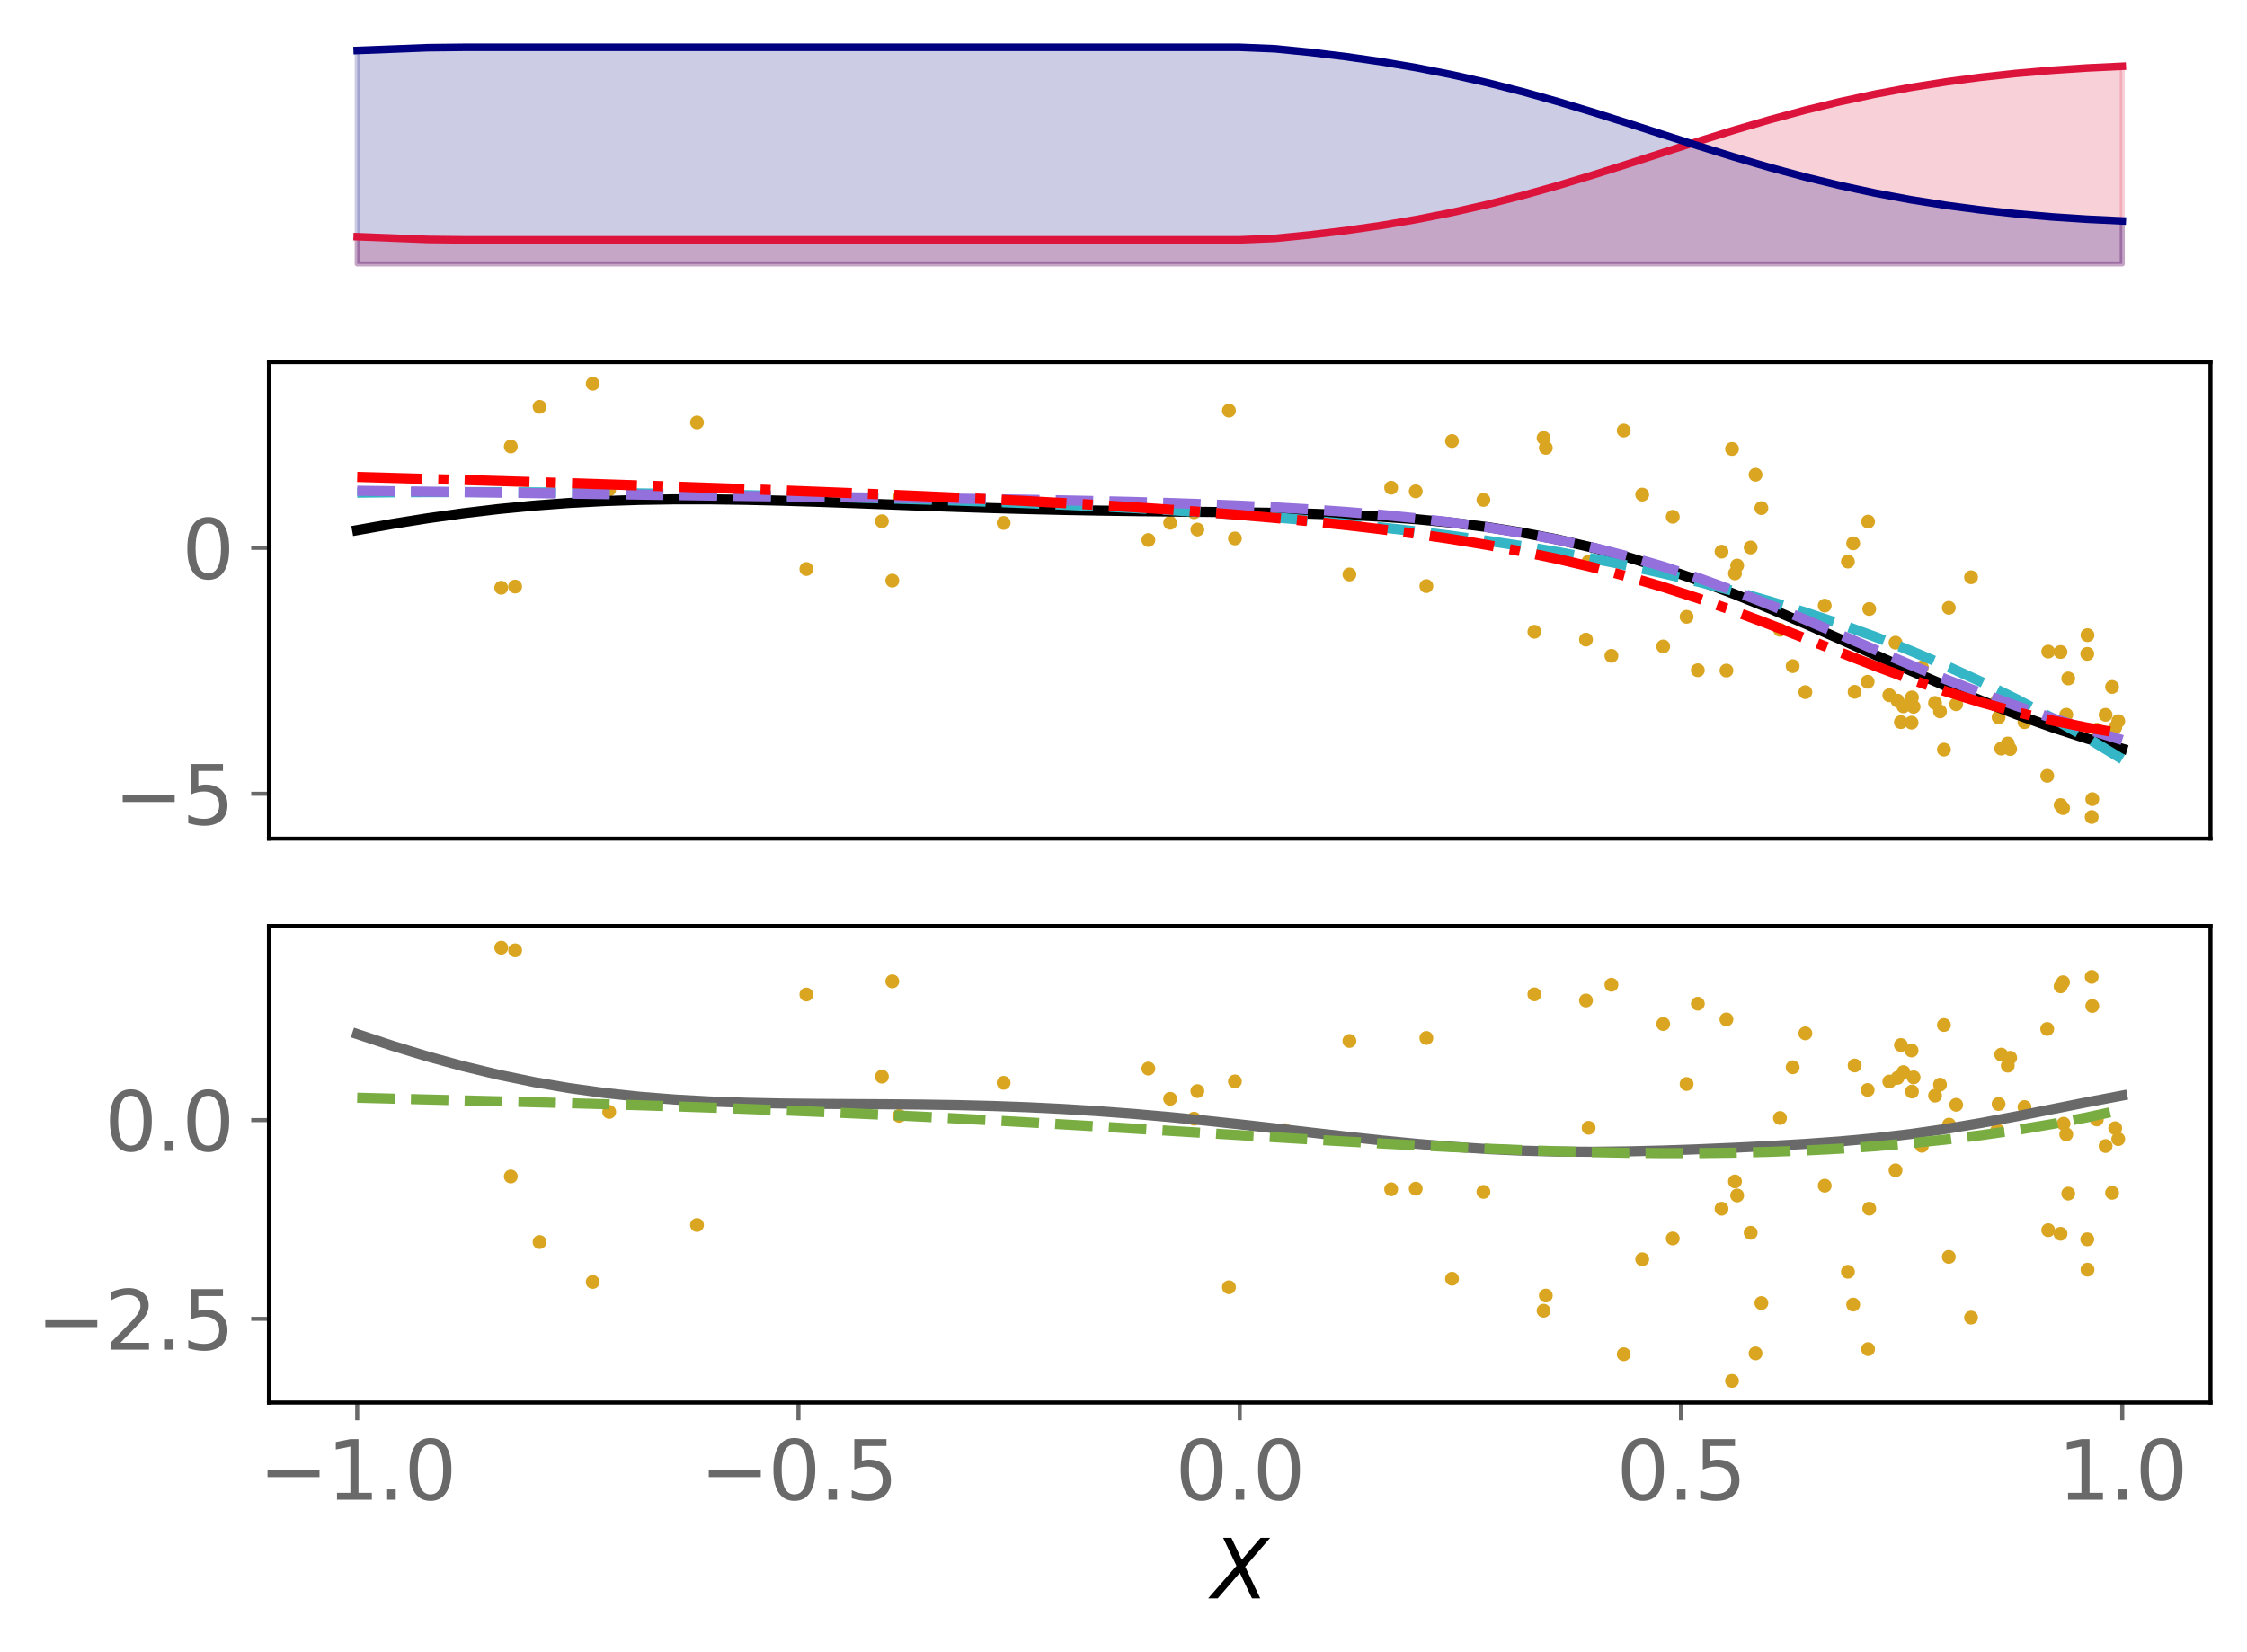 <?xml version="1.0" encoding="utf-8" standalone="no"?>
<!DOCTYPE svg PUBLIC "-//W3C//DTD SVG 1.1//EN"
  "http://www.w3.org/Graphics/SVG/1.1/DTD/svg11.dtd">
<svg xmlns:xlink="http://www.w3.org/1999/xlink" width="443.262pt" height="325.85pt" viewBox="0 0 443.262 325.85" xmlns="http://www.w3.org/2000/svg" version="1.1">
 <defs>
  <style type="text/css">*{stroke-linejoin: round; stroke-linecap: butt}</style>
 </defs>
 <g id="figure_1">
  <g id="patch_1">
   <path d="M 0 325.85 
L 443.262 325.85 
L 443.262 0 
L 0 0 
z
" style="fill: #ffffff"/>
  </g>
  <g id="axes_1">
   <g id="patch_2">
    <path d="M 53.053 54.203 
L 436.062 54.203 
L 436.062 7.2 
L 53.053 7.2 
z
" style="fill: #ffffff"/>
   </g>
   <g id="PolyCollection_1">
    <defs>
     <path id="m85f172ceb2" d="M 70.462 -273.783 
L 70.462 -279.153 
L 77.426 -278.884 
L 84.39 -278.608 
L 91.353 -278.531 
L 98.317 -278.531 
L 105.281 -278.531 
L 112.245 -278.531 
L 119.209 -278.531 
L 126.173 -278.531 
L 133.136 -278.531 
L 140.1 -278.531 
L 147.064 -278.531 
L 154.028 -278.531 
L 160.992 -278.531 
L 167.956 -278.531 
L 174.919 -278.531 
L 181.883 -278.531 
L 188.847 -278.531 
L 195.811 -278.531 
L 202.775 -278.531 
L 209.738 -278.531 
L 216.702 -278.531 
L 223.666 -278.531 
L 230.63 -278.531 
L 237.594 -278.531 
L 244.558 -278.531 
L 251.521 -278.819 
L 258.485 -279.518 
L 265.449 -280.359 
L 272.413 -281.361 
L 279.377 -282.543 
L 286.34 -283.919 
L 293.304 -285.494 
L 300.268 -287.266 
L 307.232 -289.216 
L 314.196 -291.314 
L 321.159 -293.514 
L 328.123 -295.762 
L 335.087 -297.996 
L 342.051 -300.16 
L 349.015 -302.202 
L 355.979 -304.084 
L 362.942 -305.781 
L 369.906 -307.281 
L 376.87 -308.582 
L 383.834 -309.689 
L 390.798 -310.615 
L 397.762 -311.373 
L 404.725 -311.977 
L 411.689 -312.441 
L 418.653 -312.776 
L 418.653 -273.783 
L 418.653 -273.783 
L 411.689 -273.783 
L 404.725 -273.783 
L 397.762 -273.783 
L 390.798 -273.783 
L 383.834 -273.783 
L 376.87 -273.783 
L 369.906 -273.783 
L 362.942 -273.783 
L 355.979 -273.783 
L 349.015 -273.783 
L 342.051 -273.783 
L 335.087 -273.783 
L 328.123 -273.783 
L 321.159 -273.783 
L 314.196 -273.783 
L 307.232 -273.783 
L 300.268 -273.783 
L 293.304 -273.783 
L 286.34 -273.783 
L 279.377 -273.783 
L 272.413 -273.783 
L 265.449 -273.783 
L 258.485 -273.783 
L 251.521 -273.783 
L 244.558 -273.783 
L 237.594 -273.783 
L 230.63 -273.783 
L 223.666 -273.783 
L 216.702 -273.783 
L 209.738 -273.783 
L 202.775 -273.783 
L 195.811 -273.783 
L 188.847 -273.783 
L 181.883 -273.783 
L 174.919 -273.783 
L 167.956 -273.783 
L 160.992 -273.783 
L 154.028 -273.783 
L 147.064 -273.783 
L 140.1 -273.783 
L 133.136 -273.783 
L 126.173 -273.783 
L 119.209 -273.783 
L 112.245 -273.783 
L 105.281 -273.783 
L 98.317 -273.783 
L 91.353 -273.783 
L 84.39 -273.783 
L 77.426 -273.783 
L 70.462 -273.783 
z
" style="stroke: #dc143c; stroke-opacity: 0.2"/>
    </defs>
    <g clip-path="url(#pb9a4e4e840)">
     <use xlink:href="#m85f172ceb2" x="0" y="325.85" style="fill: #dc143c; fill-opacity: 0.2; stroke: #dc143c; stroke-opacity: 0.2"/>
    </g>
   </g>
   <g id="PolyCollection_2">
    <defs>
     <path id="m6c49463aa5" d="M 70.462 -273.783 
L 70.462 -315.892 
L 77.426 -316.161 
L 84.39 -316.436 
L 91.353 -316.513 
L 98.317 -316.513 
L 105.281 -316.513 
L 112.245 -316.513 
L 119.209 -316.513 
L 126.173 -316.513 
L 133.136 -316.513 
L 140.1 -316.513 
L 147.064 -316.513 
L 154.028 -316.513 
L 160.992 -316.513 
L 167.956 -316.513 
L 174.919 -316.513 
L 181.883 -316.513 
L 188.847 -316.513 
L 195.811 -316.513 
L 202.775 -316.513 
L 209.738 -316.513 
L 216.702 -316.513 
L 223.666 -316.513 
L 230.63 -316.513 
L 237.594 -316.513 
L 244.558 -316.513 
L 251.521 -316.225 
L 258.485 -315.527 
L 265.449 -314.686 
L 272.413 -313.684 
L 279.377 -312.502 
L 286.34 -311.126 
L 293.304 -309.551 
L 300.268 -307.779 
L 307.232 -305.829 
L 314.196 -303.731 
L 321.159 -301.53 
L 328.123 -299.283 
L 335.087 -297.049 
L 342.051 -294.885 
L 349.015 -292.843 
L 355.979 -290.96 
L 362.942 -289.263 
L 369.906 -287.764 
L 376.87 -286.463 
L 383.834 -285.356 
L 390.798 -284.43 
L 397.762 -283.672 
L 404.725 -283.067 
L 411.689 -282.604 
L 418.653 -282.269 
L 418.653 -273.783 
L 418.653 -273.783 
L 411.689 -273.783 
L 404.725 -273.783 
L 397.762 -273.783 
L 390.798 -273.783 
L 383.834 -273.783 
L 376.87 -273.783 
L 369.906 -273.783 
L 362.942 -273.783 
L 355.979 -273.783 
L 349.015 -273.783 
L 342.051 -273.783 
L 335.087 -273.783 
L 328.123 -273.783 
L 321.159 -273.783 
L 314.196 -273.783 
L 307.232 -273.783 
L 300.268 -273.783 
L 293.304 -273.783 
L 286.34 -273.783 
L 279.377 -273.783 
L 272.413 -273.783 
L 265.449 -273.783 
L 258.485 -273.783 
L 251.521 -273.783 
L 244.558 -273.783 
L 237.594 -273.783 
L 230.63 -273.783 
L 223.666 -273.783 
L 216.702 -273.783 
L 209.738 -273.783 
L 202.775 -273.783 
L 195.811 -273.783 
L 188.847 -273.783 
L 181.883 -273.783 
L 174.919 -273.783 
L 167.956 -273.783 
L 160.992 -273.783 
L 154.028 -273.783 
L 147.064 -273.783 
L 140.1 -273.783 
L 133.136 -273.783 
L 126.173 -273.783 
L 119.209 -273.783 
L 112.245 -273.783 
L 105.281 -273.783 
L 98.317 -273.783 
L 91.353 -273.783 
L 84.39 -273.783 
L 77.426 -273.783 
L 70.462 -273.783 
z
" style="stroke: #000080; stroke-opacity: 0.2"/>
    </defs>
    <g clip-path="url(#pb9a4e4e840)">
     <use xlink:href="#m6c49463aa5" x="0" y="325.85" style="fill: #000080; fill-opacity: 0.2; stroke: #000080; stroke-opacity: 0.2"/>
    </g>
   </g>
   <g id="matplotlib.axis_1"/>
   <g id="matplotlib.axis_2"/>
   <g id="line2d_1">
    <path d="M 70.462 46.697 
L 77.426 46.966 
L 84.39 47.242 
L 91.353 47.319 
L 98.317 47.319 
L 105.281 47.319 
L 112.245 47.319 
L 119.209 47.319 
L 126.173 47.319 
L 133.136 47.319 
L 140.1 47.319 
L 147.064 47.319 
L 154.028 47.319 
L 160.992 47.319 
L 167.956 47.319 
L 174.919 47.319 
L 181.883 47.319 
L 188.847 47.319 
L 195.811 47.319 
L 202.775 47.319 
L 209.738 47.319 
L 216.702 47.319 
L 223.666 47.319 
L 230.63 47.319 
L 237.594 47.319 
L 244.558 47.319 
L 251.521 47.031 
L 258.485 46.332 
L 265.449 45.491 
L 272.413 44.489 
L 279.377 43.307 
L 286.34 41.931 
L 293.304 40.356 
L 300.268 38.584 
L 307.232 36.634 
L 314.196 34.536 
L 321.159 32.336 
L 328.123 30.088 
L 335.087 27.854 
L 342.051 25.69 
L 349.015 23.648 
L 355.979 21.766 
L 362.942 20.069 
L 369.906 18.569 
L 376.87 17.268 
L 383.834 16.161 
L 390.798 15.235 
L 397.762 14.477 
L 404.725 13.873 
L 411.689 13.409 
L 418.653 13.074 
" clip-path="url(#pb9a4e4e840)" style="fill: none; stroke: #dc143c; stroke-width: 1.5; stroke-linecap: square"/>
   </g>
   <g id="line2d_2">
    <path d="M 70.462 9.958 
L 77.426 9.689 
L 84.39 9.414 
L 91.353 9.337 
L 98.317 9.337 
L 105.281 9.337 
L 112.245 9.337 
L 119.209 9.337 
L 126.173 9.337 
L 133.136 9.337 
L 140.1 9.337 
L 147.064 9.337 
L 154.028 9.337 
L 160.992 9.337 
L 167.956 9.337 
L 174.919 9.337 
L 181.883 9.337 
L 188.847 9.337 
L 195.811 9.337 
L 202.775 9.337 
L 209.738 9.337 
L 216.702 9.337 
L 223.666 9.337 
L 230.63 9.337 
L 237.594 9.337 
L 244.558 9.337 
L 251.521 9.625 
L 258.485 10.323 
L 265.449 11.164 
L 272.413 12.166 
L 279.377 13.348 
L 286.34 14.724 
L 293.304 16.299 
L 300.268 18.071 
L 307.232 20.021 
L 314.196 22.119 
L 321.159 24.32 
L 328.123 26.567 
L 335.087 28.801 
L 342.051 30.965 
L 349.015 33.007 
L 355.979 34.89 
L 362.942 36.587 
L 369.906 38.086 
L 376.87 39.387 
L 383.834 40.494 
L 390.798 41.42 
L 397.762 42.178 
L 404.725 42.783 
L 411.689 43.246 
L 418.653 43.581 
" clip-path="url(#pb9a4e4e840)" style="fill: none; stroke: #000080; stroke-width: 1.5; stroke-linecap: square"/>
   </g>
  </g>
  <g id="axes_2">
   <g id="patch_3">
    <path d="M 53.053 165.442 
L 436.062 165.442 
L 436.062 71.435 
L 53.053 71.435 
z
" style="fill: #ffffff"/>
   </g>
   <g id="PathCollection_1">
    <defs>
     <path id="m5922475335" d="M 0 0.866 
C 0.23 0.866 0.45 0.775 0.612 0.612 
C 0.775 0.45 0.866 0.23 0.866 0 
C 0.866 -0.23 0.775 -0.45 0.612 -0.612 
C 0.45 -0.775 0.23 -0.866 0 -0.866 
C -0.23 -0.866 -0.45 -0.775 -0.612 -0.612 
C -0.775 -0.45 -0.866 -0.23 -0.866 0 
C -0.866 0.23 -0.775 0.45 -0.612 0.612 
C -0.45 0.775 -0.23 0.866 0 0.866 
z
" style="stroke: #daa520"/>
    </defs>
    <g clip-path="url(#p572faf3a40)">
     <use xlink:href="#m5922475335" x="356.142" y="136.538" style="fill: #daa520; stroke: #daa520"/>
     <use xlink:href="#m5922475335" x="173.969" y="102.823" style="fill: #daa520; stroke: #daa520"/>
     <use xlink:href="#m5922475335" x="116.921" y="75.708" style="fill: #daa520; stroke: #daa520"/>
     <use xlink:href="#m5922475335" x="415.368" y="141.008" style="fill: #daa520; stroke: #daa520"/>
     <use xlink:href="#m5922475335" x="243.609" y="106.219" style="fill: #daa520; stroke: #daa520"/>
     <use xlink:href="#m5922475335" x="377.495" y="139.425" style="fill: #daa520; stroke: #daa520"/>
     <use xlink:href="#m5922475335" x="407.076" y="142.177" style="fill: #daa520; stroke: #daa520"/>
     <use xlink:href="#m5922475335" x="159.074" y="112.251" style="fill: #daa520; stroke: #daa520"/>
     <use xlink:href="#m5922475335" x="368.426" y="134.489" style="fill: #daa520; stroke: #daa520"/>
     <use xlink:href="#m5922475335" x="317.881" y="129.372" style="fill: #daa520; stroke: #daa520"/>
     <use xlink:href="#m5922475335" x="106.437" y="80.253" style="fill: #daa520; stroke: #daa520"/>
     <use xlink:href="#m5922475335" x="292.63" y="98.616" style="fill: #daa520; stroke: #daa520"/>
     <use xlink:href="#m5922475335" x="388.826" y="113.873" style="fill: #daa520; stroke: #daa520"/>
     <use xlink:href="#m5922475335" x="329.982" y="101.943" style="fill: #daa520; stroke: #daa520"/>
     <use xlink:href="#m5922475335" x="304.498" y="86.402" style="fill: #daa520; stroke: #daa520"/>
     <use xlink:href="#m5922475335" x="396.072" y="146.668" style="fill: #daa520; stroke: #daa520"/>
     <use xlink:href="#m5922475335" x="406.495" y="158.818" style="fill: #daa520; stroke: #daa520"/>
     <use xlink:href="#m5922475335" x="359.959" y="119.468" style="fill: #daa520; stroke: #daa520"/>
     <use xlink:href="#m5922475335" x="242.428" y="81.003" style="fill: #daa520; stroke: #daa520"/>
     <use xlink:href="#m5922475335" x="345.351" y="108.006" style="fill: #daa520; stroke: #daa520"/>
     <use xlink:href="#m5922475335" x="236.203" y="104.462" style="fill: #daa520; stroke: #daa520"/>
     <use xlink:href="#m5922475335" x="412.624" y="161.169" style="fill: #daa520; stroke: #daa520"/>
     <use xlink:href="#m5922475335" x="235.543" y="101.051" style="fill: #daa520; stroke: #daa520"/>
     <use xlink:href="#m5922475335" x="368.512" y="102.897" style="fill: #daa520; stroke: #daa520"/>
     <use xlink:href="#m5922475335" x="411.796" y="125.295" style="fill: #daa520; stroke: #daa520"/>
     <use xlink:href="#m5922475335" x="413.63" y="143.948" style="fill: #daa520; stroke: #daa520"/>
     <use xlink:href="#m5922475335" x="98.876" y="115.943" style="fill: #daa520; stroke: #daa520"/>
     <use xlink:href="#m5922475335" x="340.573" y="132.281" style="fill: #daa520; stroke: #daa520"/>
     <use xlink:href="#m5922475335" x="137.497" y="83.338" style="fill: #daa520; stroke: #daa520"/>
     <use xlink:href="#m5922475335" x="253.457" y="101.125" style="fill: #daa520; stroke: #daa520"/>
     <use xlink:href="#m5922475335" x="377.092" y="142.558" style="fill: #daa520; stroke: #daa520"/>
     <use xlink:href="#m5922475335" x="384.441" y="119.9" style="fill: #daa520; stroke: #daa520"/>
     <use xlink:href="#m5922475335" x="377.169" y="137.575" style="fill: #daa520; stroke: #daa520"/>
     <use xlink:href="#m5922475335" x="372.702" y="137.154" style="fill: #daa520; stroke: #daa520"/>
     <use xlink:href="#m5922475335" x="332.712" y="121.679" style="fill: #daa520; stroke: #daa520"/>
     <use xlink:href="#m5922475335" x="416.648" y="135.513" style="fill: #daa520; stroke: #daa520"/>
     <use xlink:href="#m5922475335" x="279.278" y="96.929" style="fill: #daa520; stroke: #daa520"/>
     <use xlink:href="#m5922475335" x="320.307" y="84.938" style="fill: #daa520; stroke: #daa520"/>
     <use xlink:href="#m5922475335" x="347.464" y="100.232" style="fill: #daa520; stroke: #daa520"/>
     <use xlink:href="#m5922475335" x="323.956" y="97.567" style="fill: #daa520; stroke: #daa520"/>
     <use xlink:href="#m5922475335" x="404.05" y="128.539" style="fill: #daa520; stroke: #daa520"/>
     <use xlink:href="#m5922475335" x="382.703" y="140.342" style="fill: #daa520; stroke: #daa520"/>
     <use xlink:href="#m5922475335" x="334.926" y="132.218" style="fill: #daa520; stroke: #daa520"/>
     <use xlink:href="#m5922475335" x="403.852" y="153.047" style="fill: #daa520; stroke: #daa520"/>
     <use xlink:href="#m5922475335" x="226.537" y="106.531" style="fill: #daa520; stroke: #daa520"/>
     <use xlink:href="#m5922475335" x="381.724" y="138.67" style="fill: #daa520; stroke: #daa520"/>
     <use xlink:href="#m5922475335" x="341.673" y="88.565" style="fill: #daa520; stroke: #daa520"/>
     <use xlink:href="#m5922475335" x="353.641" y="131.406" style="fill: #daa520; stroke: #daa520"/>
     <use xlink:href="#m5922475335" x="365.861" y="136.475" style="fill: #daa520; stroke: #daa520"/>
     <use xlink:href="#m5922475335" x="411.749" y="128.988" style="fill: #daa520; stroke: #daa520"/>
     <use xlink:href="#m5922475335" x="346.315" y="93.649" style="fill: #daa520; stroke: #daa520"/>
     <use xlink:href="#m5922475335" x="302.685" y="124.63" style="fill: #daa520; stroke: #daa520"/>
     <use xlink:href="#m5922475335" x="364.532" y="110.782" style="fill: #daa520; stroke: #daa520"/>
     <use xlink:href="#m5922475335" x="313.384" y="110.762" style="fill: #daa520; stroke: #daa520"/>
     <use xlink:href="#m5922475335" x="101.616" y="115.706" style="fill: #daa520; stroke: #daa520"/>
     <use xlink:href="#m5922475335" x="328.094" y="127.52" style="fill: #daa520; stroke: #daa520"/>
     <use xlink:href="#m5922475335" x="339.605" y="108.828" style="fill: #daa520; stroke: #daa520"/>
     <use xlink:href="#m5922475335" x="412.745" y="157.638" style="fill: #daa520; stroke: #daa520"/>
     <use xlink:href="#m5922475335" x="312.865" y="126.173" style="fill: #daa520; stroke: #daa520"/>
     <use xlink:href="#m5922475335" x="394.777" y="147.677" style="fill: #daa520; stroke: #daa520"/>
     <use xlink:href="#m5922475335" x="399.367" y="142.467" style="fill: #daa520; stroke: #daa520"/>
     <use xlink:href="#m5922475335" x="351.133" y="124.234" style="fill: #daa520; stroke: #daa520"/>
     <use xlink:href="#m5922475335" x="407.999" y="133.838" style="fill: #daa520; stroke: #daa520"/>
     <use xlink:href="#m5922475335" x="406.473" y="128.618" style="fill: #daa520; stroke: #daa520"/>
     <use xlink:href="#m5922475335" x="342.255" y="113.119" style="fill: #daa520; stroke: #daa520"/>
     <use xlink:href="#m5922475335" x="417.265" y="143.498" style="fill: #daa520; stroke: #daa520"/>
     <use xlink:href="#m5922475335" x="286.433" y="86.999" style="fill: #daa520; stroke: #daa520"/>
     <use xlink:href="#m5922475335" x="368.743" y="120.129" style="fill: #daa520; stroke: #daa520"/>
     <use xlink:href="#m5922475335" x="375.482" y="139.336" style="fill: #daa520; stroke: #daa520"/>
     <use xlink:href="#m5922475335" x="274.429" y="96.211" style="fill: #daa520; stroke: #daa520"/>
     <use xlink:href="#m5922475335" x="176.019" y="114.538" style="fill: #daa520; stroke: #daa520"/>
     <use xlink:href="#m5922475335" x="281.375" y="115.616" style="fill: #daa520; stroke: #daa520"/>
     <use xlink:href="#m5922475335" x="177.395" y="98.185" style="fill: #daa520; stroke: #daa520"/>
     <use xlink:href="#m5922475335" x="394.006" y="138.235" style="fill: #daa520; stroke: #daa520"/>
     <use xlink:href="#m5922475335" x="266.199" y="113.322" style="fill: #daa520; stroke: #daa520"/>
     <use xlink:href="#m5922475335" x="374.324" y="138.208" style="fill: #daa520; stroke: #daa520"/>
     <use xlink:href="#m5922475335" x="197.983" y="103.163" style="fill: #daa520; stroke: #daa520"/>
     <use xlink:href="#m5922475335" x="417.865" y="142.262" style="fill: #daa520; stroke: #daa520"/>
     <use xlink:href="#m5922475335" x="373.928" y="126.779" style="fill: #daa520; stroke: #daa520"/>
     <use xlink:href="#m5922475335" x="385.895" y="138.925" style="fill: #daa520; stroke: #daa520"/>
     <use xlink:href="#m5922475335" x="120.171" y="96.566" style="fill: #daa520; stroke: #daa520"/>
     <use xlink:href="#m5922475335" x="394.258" y="141.503" style="fill: #daa520; stroke: #daa520"/>
     <use xlink:href="#m5922475335" x="230.835" y="103.138" style="fill: #daa520; stroke: #daa520"/>
     <use xlink:href="#m5922475335" x="342.686" y="111.566" style="fill: #daa520; stroke: #daa520"/>
     <use xlink:href="#m5922475335" x="396.546" y="147.762" style="fill: #daa520; stroke: #daa520"/>
     <use xlink:href="#m5922475335" x="406.971" y="159.417" style="fill: #daa520; stroke: #daa520"/>
     <use xlink:href="#m5922475335" x="304.938" y="88.347" style="fill: #daa520; stroke: #daa520"/>
     <use xlink:href="#m5922475335" x="384.489" y="136.056" style="fill: #daa520; stroke: #daa520"/>
     <use xlink:href="#m5922475335" x="100.762" y="88.08" style="fill: #daa520; stroke: #daa520"/>
     <use xlink:href="#m5922475335" x="365.574" y="107.187" style="fill: #daa520; stroke: #daa520"/>
     <use xlink:href="#m5922475335" x="379.125" y="131.649" style="fill: #daa520; stroke: #daa520"/>
     <use xlink:href="#m5922475335" x="383.475" y="147.874" style="fill: #daa520; stroke: #daa520"/>
     <use xlink:href="#m5922475335" x="374.986" y="142.46" style="fill: #daa520; stroke: #daa520"/>
     <use xlink:href="#m5922475335" x="407.608" y="140.988" style="fill: #daa520; stroke: #daa520"/>
    </g>
   </g>
   <g id="matplotlib.axis_3"/>
   <g id="matplotlib.axis_4">
    <g id="ytick_1">
     <g id="line2d_3">
      <defs>
       <path id="m46696913d5" d="M 0 0 
L -3.5 0 
" style="stroke: #696969; stroke-width: 0.8"/>
      </defs>
      <g>
       <use xlink:href="#m46696913d5" x="53.053" y="156.586" style="fill: #696969; stroke: #696969; stroke-width: 0.8"/>
      </g>
     </g>
     <g id="text_1">
      <!-- −5 -->
      <g style="fill: #696969" transform="translate(22.465 162.665) scale(0.16 -0.16)">
       <defs>
        <path id="DejaVuSans-2212" d="M 678 2272 
L 4684 2272 
L 4684 1741 
L 678 1741 
L 678 2272 
z
" transform="scale(0.016)"/>
        <path id="DejaVuSans-35" d="M 691 4666 
L 3169 4666 
L 3169 4134 
L 1269 4134 
L 1269 2991 
Q 1406 3038 1543 3061 
Q 1681 3084 1819 3084 
Q 2600 3084 3056 2656 
Q 3513 2228 3513 1497 
Q 3513 744 3044 326 
Q 2575 -91 1722 -91 
Q 1428 -91 1123 -41 
Q 819 9 494 109 
L 494 744 
Q 775 591 1075 516 
Q 1375 441 1709 441 
Q 2250 441 2565 725 
Q 2881 1009 2881 1497 
Q 2881 1984 2565 2268 
Q 2250 2553 1709 2553 
Q 1456 2553 1204 2497 
Q 953 2441 691 2322 
L 691 4666 
z
" transform="scale(0.016)"/>
       </defs>
       <use xlink:href="#DejaVuSans-2212"/>
       <use xlink:href="#DejaVuSans-35" x="83.789"/>
      </g>
     </g>
    </g>
    <g id="ytick_2">
     <g id="line2d_4">
      <g>
       <use xlink:href="#m46696913d5" x="53.053" y="108.076" style="fill: #696969; stroke: #696969; stroke-width: 0.8"/>
      </g>
     </g>
     <g id="text_2">
      <!-- 0 -->
      <g style="fill: #696969" transform="translate(35.873 114.155) scale(0.16 -0.16)">
       <defs>
        <path id="DejaVuSans-30" d="M 2034 4250 
Q 1547 4250 1301 3770 
Q 1056 3291 1056 2328 
Q 1056 1369 1301 889 
Q 1547 409 2034 409 
Q 2525 409 2770 889 
Q 3016 1369 3016 2328 
Q 3016 3291 2770 3770 
Q 2525 4250 2034 4250 
z
M 2034 4750 
Q 2819 4750 3233 4129 
Q 3647 3509 3647 2328 
Q 3647 1150 3233 529 
Q 2819 -91 2034 -91 
Q 1250 -91 836 529 
Q 422 1150 422 2328 
Q 422 3509 836 4129 
Q 1250 4750 2034 4750 
z
" transform="scale(0.016)"/>
       </defs>
       <use xlink:href="#DejaVuSans-30"/>
      </g>
     </g>
    </g>
   </g>
   <g id="line2d_5">
    <path d="M 70.462 104.583 
L 77.426 103.348 
L 84.39 102.233 
L 91.353 101.255 
L 98.317 100.423 
L 105.281 99.745 
L 112.245 99.22 
L 119.209 98.845 
L 126.173 98.61 
L 133.136 98.502 
L 140.1 98.504 
L 147.064 98.598 
L 154.028 98.763 
L 160.992 98.98 
L 167.956 99.229 
L 174.919 99.493 
L 181.883 99.755 
L 188.847 100.004 
L 195.811 100.229 
L 202.775 100.425 
L 209.738 100.587 
L 216.702 100.718 
L 223.666 100.82 
L 230.63 100.902 
L 237.594 100.976 
L 244.558 101.059 
L 251.521 101.17 
L 258.485 101.333 
L 265.449 101.576 
L 272.413 101.929 
L 279.377 102.424 
L 286.34 103.092 
L 293.304 103.963 
L 300.268 105.065 
L 307.232 106.419 
L 314.196 108.04 
L 321.159 109.934 
L 328.123 112.096 
L 335.087 114.511 
L 342.051 117.155 
L 349.015 119.992 
L 355.979 122.976 
L 362.942 126.057 
L 369.906 129.178 
L 376.87 132.281 
L 383.834 135.309 
L 390.798 138.207 
L 397.762 140.929 
L 404.725 143.436 
L 411.689 145.698 
L 418.653 147.699 
" clip-path="url(#p572faf3a40)" style="fill: none; stroke: #000000; stroke-width: 2; stroke-linecap: square"/>
   </g>
   <g id="line2d_6">
    <path d="M 70.462 97.191 
L 77.426 97.123 
L 84.39 97.085 
L 91.353 97.074 
L 98.317 97.087 
L 105.281 97.121 
L 112.245 97.174 
L 119.209 97.245 
L 126.173 97.331 
L 133.136 97.432 
L 140.1 97.547 
L 147.064 97.675 
L 154.028 97.817 
L 160.992 97.973 
L 167.956 98.143 
L 174.919 98.329 
L 181.883 98.532 
L 188.847 98.754 
L 195.811 98.996 
L 202.775 99.262 
L 209.738 99.555 
L 216.702 99.877 
L 223.666 100.232 
L 230.63 100.624 
L 237.594 101.058 
L 244.558 101.538 
L 251.521 102.07 
L 258.485 102.658 
L 265.449 103.308 
L 272.413 104.027 
L 279.377 104.822 
L 286.34 105.698 
L 293.304 106.664 
L 300.268 107.727 
L 307.232 108.895 
L 314.196 110.175 
L 321.159 111.578 
L 328.123 113.112 
L 335.087 114.787 
L 342.051 116.611 
L 349.015 118.597 
L 355.979 120.753 
L 362.942 123.091 
L 369.906 125.622 
L 376.87 128.358 
L 383.834 131.31 
L 390.798 134.492 
L 397.762 137.916 
L 404.725 141.594 
L 411.689 145.541 
L 418.653 149.769 
" clip-path="url(#p572faf3a40)" style="fill: none; stroke-dasharray: 7.4,3.2; stroke-dashoffset: 0; stroke: #34b6c6; stroke-width: 2"/>
   </g>
   <g id="line2d_7">
    <path d="M 70.462 96.818 
L 77.426 96.9 
L 84.39 96.989 
L 91.353 97.082 
L 98.317 97.179 
L 105.281 97.278 
L 112.245 97.377 
L 119.209 97.475 
L 126.173 97.572 
L 133.136 97.666 
L 140.1 97.758 
L 147.064 97.847 
L 154.028 97.934 
L 160.992 98.02 
L 167.956 98.105 
L 174.919 98.191 
L 181.883 98.279 
L 188.847 98.372 
L 195.811 98.472 
L 202.775 98.583 
L 209.738 98.708 
L 216.702 98.853 
L 223.666 99.022 
L 230.63 99.221 
L 237.594 99.458 
L 244.558 99.741 
L 251.521 100.08 
L 258.485 100.486 
L 265.449 100.971 
L 272.413 101.549 
L 279.377 102.236 
L 286.34 103.051 
L 293.304 104.012 
L 300.268 105.142 
L 307.232 106.462 
L 314.196 107.994 
L 321.159 109.76 
L 328.123 111.773 
L 335.087 114.04 
L 342.051 116.551 
L 349.015 119.279 
L 355.979 122.174 
L 362.942 125.169 
L 369.906 128.187 
L 376.87 131.154 
L 383.834 134.008 
L 390.798 136.711 
L 397.762 139.247 
L 404.725 141.622 
L 411.689 143.859 
L 418.653 145.986 
" clip-path="url(#p572faf3a40)" style="fill: none; stroke-dasharray: 7.4,3.2; stroke-dashoffset: 0; stroke: #9370db; stroke-width: 2"/>
   </g>
   <g id="line2d_8">
    <path d="M 70.462 94.086 
L 77.426 94.28 
L 84.39 94.478 
L 91.353 94.68 
L 98.317 94.886 
L 105.281 95.097 
L 112.245 95.312 
L 119.209 95.533 
L 126.173 95.76 
L 133.136 95.992 
L 140.1 96.232 
L 147.064 96.479 
L 154.028 96.734 
L 160.992 96.999 
L 167.956 97.274 
L 174.919 97.561 
L 181.883 97.861 
L 188.847 98.176 
L 195.811 98.508 
L 202.775 98.859 
L 209.738 99.232 
L 216.702 99.632 
L 223.666 100.06 
L 230.63 100.523 
L 237.594 101.026 
L 244.558 101.575 
L 251.521 102.177 
L 258.485 102.841 
L 265.449 103.577 
L 272.413 104.396 
L 279.377 105.312 
L 286.34 106.339 
L 293.304 107.494 
L 300.268 108.794 
L 307.232 110.258 
L 314.196 111.904 
L 321.159 113.749 
L 328.123 115.804 
L 335.087 118.068 
L 342.051 120.529 
L 349.015 123.154 
L 355.979 125.888 
L 362.942 128.659 
L 369.906 131.385 
L 376.87 133.985 
L 383.834 136.391 
L 390.798 138.56 
L 397.762 140.469 
L 404.725 142.118 
L 411.689 143.522 
L 418.653 144.705 
" clip-path="url(#p572faf3a40)" style="fill: none; stroke-dasharray: 12.8,3.2,2,3.2; stroke-dashoffset: 0; stroke: #ff0000; stroke-width: 2"/>
   </g>
   <g id="patch_4">
    <path d="M 53.053 165.442 
L 53.053 71.435 
" style="fill: none; stroke: #000000; stroke-width: 0.8; stroke-linejoin: miter; stroke-linecap: square"/>
   </g>
   <g id="patch_5">
    <path d="M 436.062 165.442 
L 436.062 71.435 
" style="fill: none; stroke: #000000; stroke-width: 0.8; stroke-linejoin: miter; stroke-linecap: square"/>
   </g>
   <g id="patch_6">
    <path d="M 53.053 165.442 
L 436.062 165.442 
" style="fill: none; stroke: #000000; stroke-width: 0.8; stroke-linejoin: miter; stroke-linecap: square"/>
   </g>
   <g id="patch_7">
    <path d="M 53.053 71.435 
L 436.062 71.435 
" style="fill: none; stroke: #000000; stroke-width: 0.8; stroke-linejoin: miter; stroke-linecap: square"/>
   </g>
  </g>
  <g id="axes_3">
   <g id="patch_8">
    <path d="M 53.053 276.68 
L 436.062 276.68 
L 436.062 182.674 
L 53.053 182.674 
z
" style="fill: #ffffff"/>
   </g>
   <g id="PathCollection_2">
    <g clip-path="url(#p0eeebbb2e0)">
     <use xlink:href="#m5922475335" x="356.142" y="203.849" style="fill: #daa520; stroke: #daa520"/>
     <use xlink:href="#m5922475335" x="173.969" y="212.388" style="fill: #daa520; stroke: #daa520"/>
     <use xlink:href="#m5922475335" x="116.921" y="252.888" style="fill: #daa520; stroke: #daa520"/>
     <use xlink:href="#m5922475335" x="415.368" y="226.075" style="fill: #daa520; stroke: #daa520"/>
     <use xlink:href="#m5922475335" x="243.609" y="213.327" style="fill: #daa520; stroke: #daa520"/>
     <use xlink:href="#m5922475335" x="377.495" y="212.528" style="fill: #daa520; stroke: #daa520"/>
     <use xlink:href="#m5922475335" x="407.076" y="221.672" style="fill: #daa520; stroke: #daa520"/>
     <use xlink:href="#m5922475335" x="159.074" y="196.183" style="fill: #daa520; stroke: #daa520"/>
     <use xlink:href="#m5922475335" x="368.426" y="215.018" style="fill: #daa520; stroke: #daa520"/>
     <use xlink:href="#m5922475335" x="317.881" y="194.259" style="fill: #daa520; stroke: #daa520"/>
     <use xlink:href="#m5922475335" x="106.437" y="245.011" style="fill: #daa520; stroke: #daa520"/>
     <use xlink:href="#m5922475335" x="292.63" y="235.119" style="fill: #daa520; stroke: #daa520"/>
     <use xlink:href="#m5922475335" x="388.826" y="259.915" style="fill: #daa520; stroke: #daa520"/>
     <use xlink:href="#m5922475335" x="329.982" y="244.31" style="fill: #daa520; stroke: #daa520"/>
     <use xlink:href="#m5922475335" x="304.498" y="258.561" style="fill: #daa520; stroke: #daa520"/>
     <use xlink:href="#m5922475335" x="396.072" y="210.228" style="fill: #daa520; stroke: #daa520"/>
     <use xlink:href="#m5922475335" x="406.495" y="194.576" style="fill: #daa520; stroke: #daa520"/>
     <use xlink:href="#m5922475335" x="359.959" y="233.899" style="fill: #daa520; stroke: #daa520"/>
     <use xlink:href="#m5922475335" x="242.428" y="253.934" style="fill: #daa520; stroke: #daa520"/>
     <use xlink:href="#m5922475335" x="345.351" y="243.185" style="fill: #daa520; stroke: #daa520"/>
     <use xlink:href="#m5922475335" x="236.203" y="215.237" style="fill: #daa520; stroke: #daa520"/>
     <use xlink:href="#m5922475335" x="412.624" y="192.71" style="fill: #daa520; stroke: #daa520"/>
     <use xlink:href="#m5922475335" x="235.543" y="220.673" style="fill: #daa520; stroke: #daa520"/>
     <use xlink:href="#m5922475335" x="368.512" y="266.142" style="fill: #daa520; stroke: #daa520"/>
     <use xlink:href="#m5922475335" x="411.796" y="250.456" style="fill: #daa520; stroke: #daa520"/>
     <use xlink:href="#m5922475335" x="413.63" y="220.838" style="fill: #daa520; stroke: #daa520"/>
     <use xlink:href="#m5922475335" x="98.876" y="186.947" style="fill: #daa520; stroke: #daa520"/>
     <use xlink:href="#m5922475335" x="340.573" y="201.093" style="fill: #daa520; stroke: #daa520"/>
     <use xlink:href="#m5922475335" x="137.497" y="241.656" style="fill: #daa520; stroke: #daa520"/>
     <use xlink:href="#m5922475335" x="253.457" y="222.947" style="fill: #daa520; stroke: #daa520"/>
     <use xlink:href="#m5922475335" x="377.092" y="207.23" style="fill: #daa520; stroke: #daa520"/>
     <use xlink:href="#m5922475335" x="384.441" y="247.939" style="fill: #daa520; stroke: #daa520"/>
     <use xlink:href="#m5922475335" x="377.169" y="215.329" style="fill: #daa520; stroke: #daa520"/>
     <use xlink:href="#m5922475335" x="372.702" y="213.352" style="fill: #daa520; stroke: #daa520"/>
     <use xlink:href="#m5922475335" x="332.712" y="213.836" style="fill: #daa520; stroke: #daa520"/>
     <use xlink:href="#m5922475335" x="416.648" y="235.301" style="fill: #daa520; stroke: #daa520"/>
     <use xlink:href="#m5922475335" x="279.278" y="234.489" style="fill: #daa520; stroke: #daa520"/>
     <use xlink:href="#m5922475335" x="320.307" y="267.151" style="fill: #daa520; stroke: #daa520"/>
     <use xlink:href="#m5922475335" x="347.464" y="257.05" style="fill: #daa520; stroke: #daa520"/>
     <use xlink:href="#m5922475335" x="323.956" y="248.411" style="fill: #daa520; stroke: #daa520"/>
     <use xlink:href="#m5922475335" x="404.05" y="242.669" style="fill: #daa520; stroke: #daa520"/>
     <use xlink:href="#m5922475335" x="382.703" y="213.965" style="fill: #daa520; stroke: #daa520"/>
     <use xlink:href="#m5922475335" x="334.926" y="197.997" style="fill: #daa520; stroke: #daa520"/>
     <use xlink:href="#m5922475335" x="403.852" y="202.98" style="fill: #daa520; stroke: #daa520"/>
     <use xlink:href="#m5922475335" x="226.537" y="210.8" style="fill: #daa520; stroke: #daa520"/>
     <use xlink:href="#m5922475335" x="381.724" y="216.135" style="fill: #daa520; stroke: #daa520"/>
     <use xlink:href="#m5922475335" x="341.673" y="272.407" style="fill: #daa520; stroke: #daa520"/>
     <use xlink:href="#m5922475335" x="353.641" y="210.543" style="fill: #daa520; stroke: #daa520"/>
     <use xlink:href="#m5922475335" x="365.861" y="210.189" style="fill: #daa520; stroke: #daa520"/>
     <use xlink:href="#m5922475335" x="411.749" y="244.472" style="fill: #daa520; stroke: #daa520"/>
     <use xlink:href="#m5922475335" x="346.315" y="266.984" style="fill: #daa520; stroke: #daa520"/>
     <use xlink:href="#m5922475335" x="302.685" y="196.15" style="fill: #daa520; stroke: #daa520"/>
     <use xlink:href="#m5922475335" x="364.532" y="250.875" style="fill: #daa520; stroke: #daa520"/>
     <use xlink:href="#m5922475335" x="313.384" y="222.479" style="fill: #daa520; stroke: #daa520"/>
     <use xlink:href="#m5922475335" x="101.616" y="187.464" style="fill: #daa520; stroke: #daa520"/>
     <use xlink:href="#m5922475335" x="328.094" y="202.004" style="fill: #daa520; stroke: #daa520"/>
     <use xlink:href="#m5922475335" x="339.605" y="238.444" style="fill: #daa520; stroke: #daa520"/>
     <use xlink:href="#m5922475335" x="412.745" y="198.452" style="fill: #daa520; stroke: #daa520"/>
     <use xlink:href="#m5922475335" x="312.865" y="197.361" style="fill: #daa520; stroke: #daa520"/>
     <use xlink:href="#m5922475335" x="394.777" y="208.036" style="fill: #daa520; stroke: #daa520"/>
     <use xlink:href="#m5922475335" x="399.367" y="218.38" style="fill: #daa520; stroke: #daa520"/>
     <use xlink:href="#m5922475335" x="351.133" y="220.543" style="fill: #daa520; stroke: #daa520"/>
     <use xlink:href="#m5922475335" x="407.999" y="235.459" style="fill: #daa520; stroke: #daa520"/>
     <use xlink:href="#m5922475335" x="406.473" y="243.387" style="fill: #daa520; stroke: #daa520"/>
     <use xlink:href="#m5922475335" x="342.255" y="233.059" style="fill: #daa520; stroke: #daa520"/>
     <use xlink:href="#m5922475335" x="417.265" y="222.556" style="fill: #daa520; stroke: #daa520"/>
     <use xlink:href="#m5922475335" x="286.433" y="252.247" style="fill: #daa520; stroke: #daa520"/>
     <use xlink:href="#m5922475335" x="368.743" y="238.43" style="fill: #daa520; stroke: #daa520"/>
     <use xlink:href="#m5922475335" x="375.482" y="211.494" style="fill: #daa520; stroke: #daa520"/>
     <use xlink:href="#m5922475335" x="274.429" y="234.602" style="fill: #daa520; stroke: #daa520"/>
     <use xlink:href="#m5922475335" x="176.019" y="193.589" style="fill: #daa520; stroke: #daa520"/>
     <use xlink:href="#m5922475335" x="281.375" y="204.76" style="fill: #daa520; stroke: #daa520"/>
     <use xlink:href="#m5922475335" x="177.395" y="220.119" style="fill: #daa520; stroke: #daa520"/>
     <use xlink:href="#m5922475335" x="394.006" y="222.958" style="fill: #daa520; stroke: #daa520"/>
     <use xlink:href="#m5922475335" x="266.199" y="205.342" style="fill: #daa520; stroke: #daa520"/>
     <use xlink:href="#m5922475335" x="374.324" y="212.628" style="fill: #daa520; stroke: #daa520"/>
     <use xlink:href="#m5922475335" x="197.983" y="213.608" style="fill: #daa520; stroke: #daa520"/>
     <use xlink:href="#m5922475335" x="417.865" y="224.709" style="fill: #daa520; stroke: #daa520"/>
     <use xlink:href="#m5922475335" x="373.928" y="230.864" style="fill: #daa520; stroke: #daa520"/>
     <use xlink:href="#m5922475335" x="385.895" y="217.943" style="fill: #daa520; stroke: #daa520"/>
     <use xlink:href="#m5922475335" x="120.171" y="219.34" style="fill: #daa520; stroke: #daa520"/>
     <use xlink:href="#m5922475335" x="394.258" y="217.787" style="fill: #daa520; stroke: #daa520"/>
     <use xlink:href="#m5922475335" x="230.835" y="216.756" style="fill: #daa520; stroke: #daa520"/>
     <use xlink:href="#m5922475335" x="342.686" y="235.825" style="fill: #daa520; stroke: #daa520"/>
     <use xlink:href="#m5922475335" x="396.546" y="208.66" style="fill: #daa520; stroke: #daa520"/>
     <use xlink:href="#m5922475335" x="406.971" y="193.769" style="fill: #daa520; stroke: #daa520"/>
     <use xlink:href="#m5922475335" x="304.938" y="255.568" style="fill: #daa520; stroke: #daa520"/>
     <use xlink:href="#m5922475335" x="384.489" y="221.848" style="fill: #daa520; stroke: #daa520"/>
     <use xlink:href="#m5922475335" x="100.762" y="232.08" style="fill: #daa520; stroke: #daa520"/>
     <use xlink:href="#m5922475335" x="365.574" y="257.351" style="fill: #daa520; stroke: #daa520"/>
     <use xlink:href="#m5922475335" x="379.125" y="226.034" style="fill: #daa520; stroke: #daa520"/>
     <use xlink:href="#m5922475335" x="383.475" y="202.205" style="fill: #daa520; stroke: #daa520"/>
     <use xlink:href="#m5922475335" x="374.986" y="206.148" style="fill: #daa520; stroke: #daa520"/>
     <use xlink:href="#m5922475335" x="407.608" y="223.771" style="fill: #daa520; stroke: #daa520"/>
    </g>
   </g>
   <g id="matplotlib.axis_5">
    <g id="xtick_1">
     <g id="line2d_9">
      <defs>
       <path id="m35bbfe958a" d="M 0 0 
L 0 3.5 
" style="stroke: #696969; stroke-width: 0.8"/>
      </defs>
      <g>
       <use xlink:href="#m35bbfe958a" x="70.462" y="276.68" style="fill: #696969; stroke: #696969; stroke-width: 0.8"/>
      </g>
     </g>
     <g id="text_3">
      <!-- −1.0 -->
      <g style="fill: #696969" transform="translate(51.036 295.837) scale(0.16 -0.16)">
       <defs>
        <path id="DejaVuSans-31" d="M 794 531 
L 1825 531 
L 1825 4091 
L 703 3866 
L 703 4441 
L 1819 4666 
L 2450 4666 
L 2450 531 
L 3481 531 
L 3481 0 
L 794 0 
L 794 531 
z
" transform="scale(0.016)"/>
        <path id="DejaVuSans-2e" d="M 684 794 
L 1344 794 
L 1344 0 
L 684 0 
L 684 794 
z
" transform="scale(0.016)"/>
       </defs>
       <use xlink:href="#DejaVuSans-2212"/>
       <use xlink:href="#DejaVuSans-31" x="83.789"/>
       <use xlink:href="#DejaVuSans-2e" x="147.412"/>
       <use xlink:href="#DejaVuSans-30" x="179.199"/>
      </g>
     </g>
    </g>
    <g id="xtick_2">
     <g id="line2d_10">
      <g>
       <use xlink:href="#m35bbfe958a" x="157.51" y="276.68" style="fill: #696969; stroke: #696969; stroke-width: 0.8"/>
      </g>
     </g>
     <g id="text_4">
      <!-- −0.5 -->
      <g style="fill: #696969" transform="translate(138.084 295.837) scale(0.16 -0.16)">
       <use xlink:href="#DejaVuSans-2212"/>
       <use xlink:href="#DejaVuSans-30" x="83.789"/>
       <use xlink:href="#DejaVuSans-2e" x="147.412"/>
       <use xlink:href="#DejaVuSans-35" x="179.199"/>
      </g>
     </g>
    </g>
    <g id="xtick_3">
     <g id="line2d_11">
      <g>
       <use xlink:href="#m35bbfe958a" x="244.558" y="276.68" style="fill: #696969; stroke: #696969; stroke-width: 0.8"/>
      </g>
     </g>
     <g id="text_5">
      <!-- 0.0 -->
      <g style="fill: #696969" transform="translate(231.835 295.837) scale(0.16 -0.16)">
       <use xlink:href="#DejaVuSans-30"/>
       <use xlink:href="#DejaVuSans-2e" x="63.623"/>
       <use xlink:href="#DejaVuSans-30" x="95.41"/>
      </g>
     </g>
    </g>
    <g id="xtick_4">
     <g id="line2d_12">
      <g>
       <use xlink:href="#m35bbfe958a" x="331.605" y="276.68" style="fill: #696969; stroke: #696969; stroke-width: 0.8"/>
      </g>
     </g>
     <g id="text_6">
      <!-- 0.5 -->
      <g style="fill: #696969" transform="translate(318.883 295.837) scale(0.16 -0.16)">
       <use xlink:href="#DejaVuSans-30"/>
       <use xlink:href="#DejaVuSans-2e" x="63.623"/>
       <use xlink:href="#DejaVuSans-35" x="95.41"/>
      </g>
     </g>
    </g>
    <g id="xtick_5">
     <g id="line2d_13">
      <g>
       <use xlink:href="#m35bbfe958a" x="418.653" y="276.68" style="fill: #696969; stroke: #696969; stroke-width: 0.8"/>
      </g>
     </g>
     <g id="text_7">
      <!-- 1.0 -->
      <g style="fill: #696969" transform="translate(405.93 295.837) scale(0.16 -0.16)">
       <use xlink:href="#DejaVuSans-31"/>
       <use xlink:href="#DejaVuSans-2e" x="63.623"/>
       <use xlink:href="#DejaVuSans-30" x="95.41"/>
      </g>
     </g>
    </g>
    <g id="text_8">
     <!-- $X$ -->
     <g transform="translate(239.037 315.322) scale(0.16 -0.16)">
      <defs>
       <path id="DejaVuSans-Oblique-58" d="M 878 4666 
L 1516 4666 
L 2316 2981 
L 3763 4666 
L 4500 4666 
L 2578 2438 
L 3738 0 
L 3103 0 
L 2163 1966 
L 459 0 
L -275 0 
L 1906 2509 
L 878 4666 
z
" transform="scale(0.016)"/>
      </defs>
      <use xlink:href="#DejaVuSans-Oblique-58" transform="translate(0 0.094)"/>
     </g>
    </g>
   </g>
   <g id="matplotlib.axis_6">
    <g id="ytick_3">
     <g id="line2d_14">
      <g>
       <use xlink:href="#m46696913d5" x="53.053" y="260.168" style="fill: #696969; stroke: #696969; stroke-width: 0.8"/>
      </g>
     </g>
     <g id="text_9">
      <!-- −2.5 -->
      <g style="fill: #696969" transform="translate(7.2 266.247) scale(0.16 -0.16)">
       <defs>
        <path id="DejaVuSans-32" d="M 1228 531 
L 3431 531 
L 3431 0 
L 469 0 
L 469 531 
Q 828 903 1448 1529 
Q 2069 2156 2228 2338 
Q 2531 2678 2651 2914 
Q 2772 3150 2772 3378 
Q 2772 3750 2511 3984 
Q 2250 4219 1831 4219 
Q 1534 4219 1204 4116 
Q 875 4013 500 3803 
L 500 4441 
Q 881 4594 1212 4672 
Q 1544 4750 1819 4750 
Q 2544 4750 2975 4387 
Q 3406 4025 3406 3419 
Q 3406 3131 3298 2873 
Q 3191 2616 2906 2266 
Q 2828 2175 2409 1742 
Q 1991 1309 1228 531 
z
" transform="scale(0.016)"/>
       </defs>
       <use xlink:href="#DejaVuSans-2212"/>
       <use xlink:href="#DejaVuSans-32" x="83.789"/>
       <use xlink:href="#DejaVuSans-2e" x="147.412"/>
       <use xlink:href="#DejaVuSans-35" x="179.199"/>
      </g>
     </g>
    </g>
    <g id="ytick_4">
     <g id="line2d_15">
      <g>
       <use xlink:href="#m46696913d5" x="53.053" y="220.959" style="fill: #696969; stroke: #696969; stroke-width: 0.8"/>
      </g>
     </g>
     <g id="text_10">
      <!-- 0.0 -->
      <g style="fill: #696969" transform="translate(20.608 227.038) scale(0.16 -0.16)">
       <use xlink:href="#DejaVuSans-30"/>
       <use xlink:href="#DejaVuSans-2e" x="63.623"/>
       <use xlink:href="#DejaVuSans-30" x="95.41"/>
      </g>
     </g>
    </g>
   </g>
   <g id="line2d_16">
    <path d="M 70.462 203.991 
L 77.426 206.301 
L 84.39 208.423 
L 91.353 210.331 
L 98.317 212.009 
L 105.281 213.446 
L 112.245 214.642 
L 119.209 215.606 
L 126.173 216.352 
L 133.136 216.903 
L 140.1 217.286 
L 147.064 217.534 
L 154.028 217.679 
L 160.992 217.756 
L 167.956 217.799 
L 174.919 217.836 
L 181.883 217.897 
L 188.847 218.004 
L 195.811 218.176 
L 202.775 218.428 
L 209.738 218.769 
L 216.702 219.204 
L 223.666 219.732 
L 230.63 220.347 
L 237.594 221.04 
L 244.558 221.794 
L 251.521 222.587 
L 258.485 223.397 
L 265.449 224.194 
L 272.413 224.948 
L 279.377 225.629 
L 286.34 226.209 
L 293.304 226.667 
L 300.268 226.987 
L 307.232 227.164 
L 314.196 227.206 
L 321.159 227.127 
L 328.123 226.953 
L 335.087 226.709 
L 342.051 226.413 
L 349.015 226.071 
L 355.979 225.666 
L 362.942 225.166 
L 369.906 224.527 
L 376.87 223.713 
L 383.834 222.709 
L 390.798 221.529 
L 397.762 220.215 
L 404.725 218.829 
L 411.689 217.442 
L 418.653 216.12 
" clip-path="url(#p0eeebbb2e0)" style="fill: none; stroke: #696969; stroke-width: 2; stroke-linecap: square"/>
   </g>
   <g id="line2d_17">
    <path d="M 70.462 216.544 
L 77.426 216.726 
L 84.39 216.902 
L 91.353 217.076 
L 98.317 217.252 
L 105.281 217.433 
L 112.245 217.621 
L 119.209 217.819 
L 126.173 218.029 
L 133.136 218.253 
L 140.1 218.492 
L 147.064 218.746 
L 154.028 219.018 
L 160.992 219.308 
L 167.956 219.616 
L 174.919 219.941 
L 181.883 220.283 
L 188.847 220.643 
L 195.811 221.017 
L 202.775 221.406 
L 209.738 221.808 
L 216.702 222.221 
L 223.666 222.642 
L 230.63 223.068 
L 237.594 223.498 
L 244.558 223.927 
L 251.521 224.353 
L 258.485 224.771 
L 265.449 225.178 
L 272.413 225.568 
L 279.377 225.938 
L 286.34 226.282 
L 293.304 226.594 
L 300.268 226.87 
L 307.232 227.102 
L 314.196 227.285 
L 321.159 227.413 
L 328.123 227.478 
L 335.087 227.473 
L 342.051 227.39 
L 349.015 227.222 
L 355.979 226.96 
L 362.942 226.597 
L 369.906 226.122 
L 376.87 225.528 
L 383.834 224.805 
L 390.798 223.942 
L 397.762 222.931 
L 404.725 221.76 
L 411.689 220.419 
L 418.653 218.898 
" clip-path="url(#p0eeebbb2e0)" style="fill: none; stroke-dasharray: 7.4,3.2; stroke-dashoffset: 0; stroke: #79ad41; stroke-width: 2"/>
   </g>
   <g id="patch_9">
    <path d="M 53.053 276.68 
L 53.053 182.674 
" style="fill: none; stroke: #000000; stroke-width: 0.8; stroke-linejoin: miter; stroke-linecap: square"/>
   </g>
   <g id="patch_10">
    <path d="M 436.062 276.68 
L 436.062 182.674 
" style="fill: none; stroke: #000000; stroke-width: 0.8; stroke-linejoin: miter; stroke-linecap: square"/>
   </g>
   <g id="patch_11">
    <path d="M 53.053 276.68 
L 436.062 276.68 
" style="fill: none; stroke: #000000; stroke-width: 0.8; stroke-linejoin: miter; stroke-linecap: square"/>
   </g>
   <g id="patch_12">
    <path d="M 53.053 182.674 
L 436.062 182.674 
" style="fill: none; stroke: #000000; stroke-width: 0.8; stroke-linejoin: miter; stroke-linecap: square"/>
   </g>
  </g>
 </g>
 <defs>
  <clipPath id="pb9a4e4e840">
   <rect x="53.053" y="7.2" width="383.01" height="47.003"/>
  </clipPath>
  <clipPath id="p572faf3a40">
   <rect x="53.053" y="71.435" width="383.01" height="94.006"/>
  </clipPath>
  <clipPath id="p0eeebbb2e0">
   <rect x="53.053" y="182.674" width="383.01" height="94.006"/>
  </clipPath>
 </defs>
</svg>
